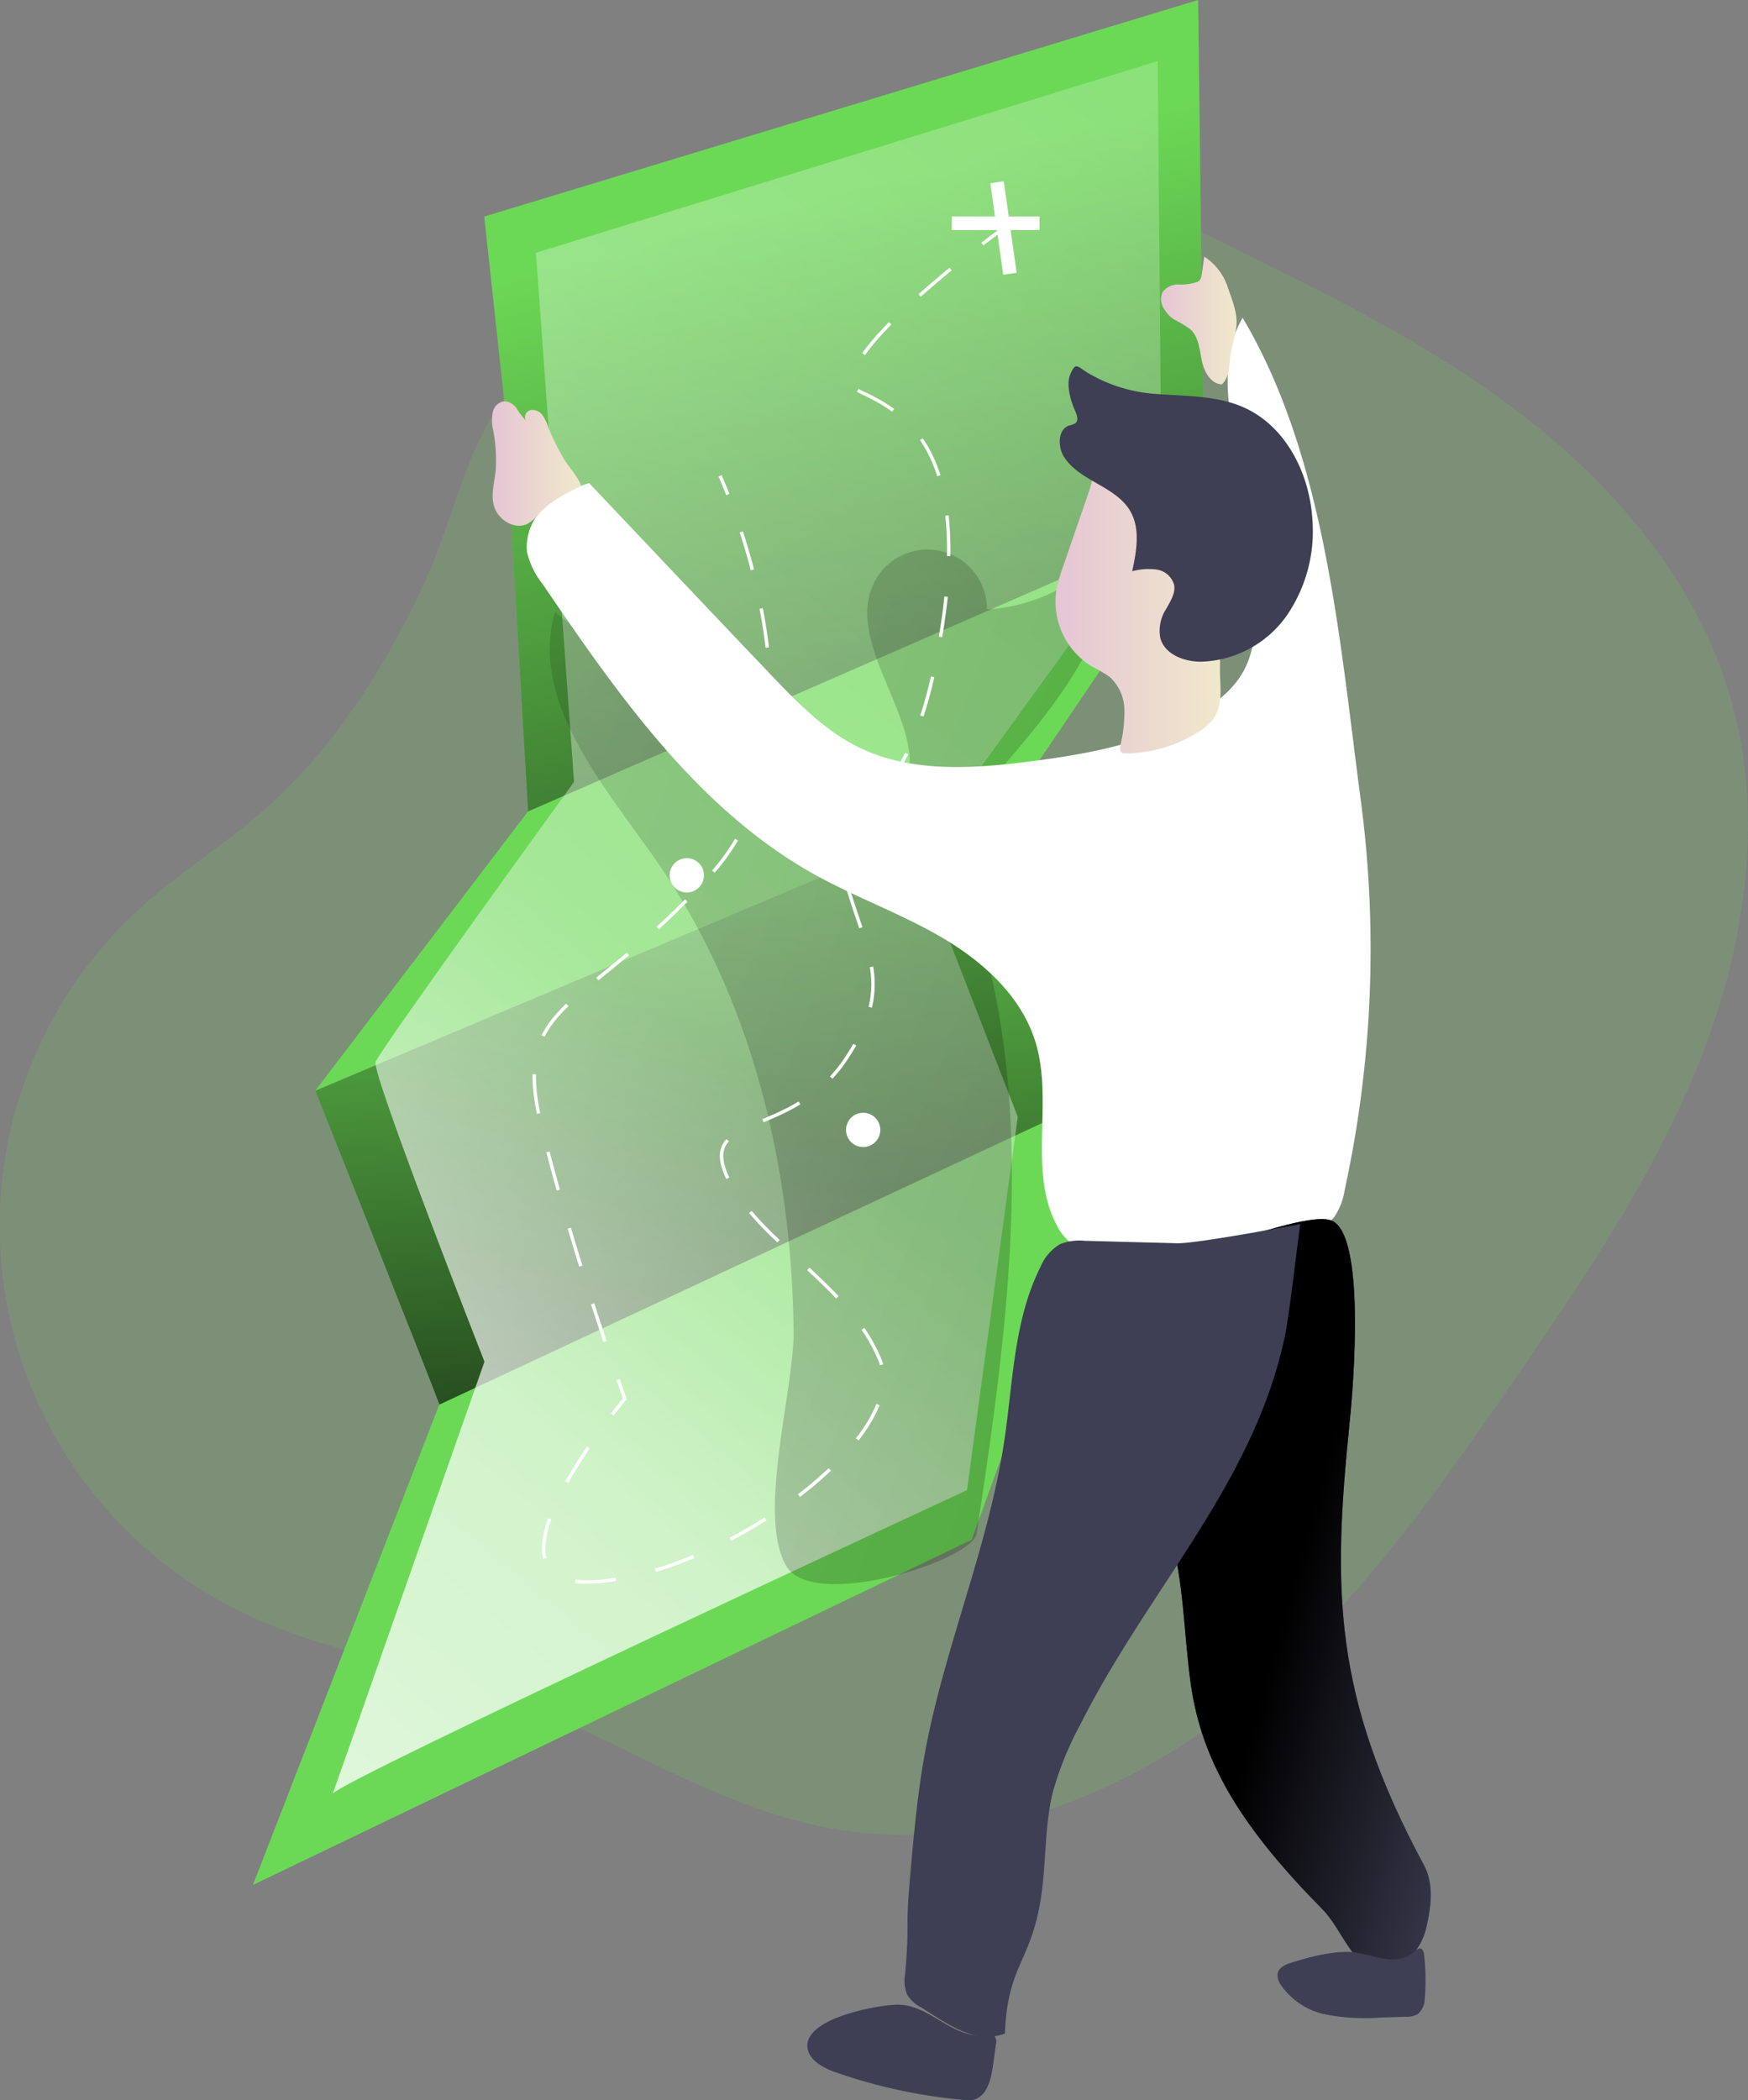 <svg id="Layer_1" data-name="Layer 1" xmlns="http://www.w3.org/2000/svg" xmlns:xlink="http://www.w3.org/1999/xlink" viewBox="0 0 297.63 357.51"><rect x="0" y="0" width="297.63" height="357.51" fill="#808080" stroke="none"/><defs><linearGradient id="linear-gradient" x1="151.47" y1="135.18" x2="165.11" y2="307.87" gradientUnits="userSpaceOnUse"><stop offset="0" stop-opacity="0"/><stop offset="0.99"/></linearGradient><linearGradient id="linear-gradient-2" x1="137.87" y1="33.69" x2="193.05" y2="248.58" xlink:href="#linear-gradient"/><linearGradient id="linear-gradient-3" x1="400.54" y1="-127.63" x2="-38.33" y2="399.53" gradientUnits="userSpaceOnUse"><stop offset="0.02" stop-color="#fff" stop-opacity="0"/><stop offset="0.58" stop-color="#fff" stop-opacity="0.39"/><stop offset="0.68" stop-color="#fff" stop-opacity="0.68"/><stop offset="1" stop-color="#fff"/></linearGradient><linearGradient id="linear-gradient-4" x1="-65.94" y1="87.61" x2="572.89" y2="333.02" xlink:href="#linear-gradient"/><linearGradient id="linear-gradient-5" x1="215.1" y1="112.6" x2="243.69" y2="112.6" gradientUnits="userSpaceOnUse"><stop offset="0" stop-color="#e5c5d5"/><stop offset="0.42" stop-color="#ead4d1"/><stop offset="1" stop-color="#f0e9cb"/></linearGradient><linearGradient id="linear-gradient-6" x1="119.13" y1="87.75" x2="134.35" y2="87.75" xlink:href="#linear-gradient-5"/><linearGradient id="linear-gradient-7" x1="233.06" y1="63.45" x2="245.94" y2="63.45" xlink:href="#linear-gradient-5"/><linearGradient id="linear-gradient-8" x1="298.98" y1="289.59" x2="255.15" y2="277.42" xlink:href="#linear-gradient"/></defs><title>Open Maps</title><path d="M79.93,147.14c-6.61,5.72-14.09,10.39-20.57,16.26a73.1,73.1,0,0,0,17.32,120c13.91,6.72,29.56,8.86,44.1,14.1,19.37,7,36.88,19.49,57.2,22.85,24.24,4,49.13-5.93,68.3-21.3s33.55-35.76,47.48-56c11.87-17.23,23.7-34.75,31.32-54.24s10.79-41.38,4.88-61.45c-5.61-19-19-35.06-34.62-47.27s-33.62-21-51.45-29.76C230.67,43.85,217,37.25,202.25,36.63c-25.64-1.06-59.59,18.76-77.75,36.19-9.23,8.86-11.45,23.63-16.72,35C101,122.5,92.26,136.45,79.93,147.14Z" transform="translate(-35.4 -8.88)" fill="#6cd956" opacity="0.18" style="isolation:isolate"/><polygon points="74.82 239.08 43.07 320.9 165.44 262.13 194.06 183.11 74.82 239.08" fill="#6cd956"/><path d="M110.22,248c-.62-1.86-21.12-53.42-21.12-53.42l119.26-50.31,14.91,50.93Z" transform="translate(-35.4 -8.88)" fill="#6cd956"/><path d="M110.22,248c-.62-1.86-21.12-53.42-21.12-53.42l119.26-50.31,14.91,50.93Z" transform="translate(-35.4 -8.88)" fill="url(#linear-gradient)"/><polygon points="89.91 138.14 53.7 185.66 172.97 135.35 205.15 87.83 89.91 138.14" fill="#6cd956"/><polygon points="85.86 68.28 82.45 36.87 204 0 204.59 46.82 205.15 87.83 89.91 138.14 85.86 68.28" fill="#6cd956"/><polygon points="85.86 68.28 82.45 36.87 204 0 204.59 46.82 205.15 87.83 89.91 138.14 85.86 68.28" fill="url(#linear-gradient-2)"/><path d="M126.66,51.92,133.14,142S100,187.71,99.34,189.7s18.55,51,18.55,51-26.51,75.55-25.84,73.56,108-51.69,108-51.69L208.69,199l-17.23-44.4,41.75-57.66-.69-77.66Z" transform="translate(-35.4 -8.88)" fill="url(#linear-gradient-3)"/><path d="M147,155.19c-9-12.89-21.41-27-17.11-42.13a195.85,195.85,0,0,0,58.25,31.83c8.13-10.12-9.74-25.36-3.86-36.92a10.14,10.14,0,0,1,19.17,4.65,28.85,28.85,0,0,0,21.76-11.79c.53,17.49-13.06,31.69-24.61,44.84-1.51,1.72-3.07,3.61-3.29,5.88-.18,1.88.59,3.71,1.3,5.47,14.3,35.29,8.82,75.09,3.11,112.74,0,4.6-27.79,13.49-32.41,5.77-5.09-8.52,1.34-30.2,1.22-40C170.2,207.22,163.41,178.59,147,155.19Z" transform="translate(-35.4 -8.88)" opacity="0.44" fill="url(#linear-gradient-4)"/><path d="M135.72,91.13a21,21,0,0,0-7.5,4.06,9,9,0,0,0-3.09,7.66,13.79,13.79,0,0,0,2.61,5.39c12.89,18.92,26.51,38.53,46.54,49.62,7.1,3.92,14.82,6.66,21.79,10.8s13.41,10.05,15.7,17.83c3,10.06-1.37,21.73,3.58,31a8.39,8.39,0,0,0,2.86,3.32,11.1,11.1,0,0,0,4.94,1.22c11.89,1,24.36,1.76,35.27-3.08a10.17,10.17,0,0,0,4.19-2.92,11.67,11.67,0,0,0,1.77-4.66,192.81,192.81,0,0,0,2.73-66.16c-3.65-27.47-6-58.4-20.13-82.23-4.34,7.42-2.15,16.73-.66,25.2,1.11,6.36,1.75,12.79,2.39,19.22.54,5.37,1,11.14-1.64,15.85-1.84,3.27-5,5.62-8.25,7.45-8.63,4.82-18.6,6.63-28.41,7.86-9.61,1.21-19.83,1.84-28.57-2.35-6.07-2.92-10.85-7.9-15.49-12.78C156,112.57,146,102,135.72,91.13Z" transform="translate(-35.4 -8.88)" fill="#fff"/><path d="M216.42,105.31a25.11,25.11,0,0,0-1.17,4.15,12.94,12.94,0,0,0,6.12,12.92,21.37,21.37,0,0,1,3,1.77,7.69,7.69,0,0,1,2.48,5.45,23.39,23.39,0,0,1-.67,6.1c-.1.5-.12,1.17.35,1.38a1.14,1.14,0,0,0,.45.06,23.48,23.48,0,0,0,12.33-3.56,8.79,8.79,0,0,0,2.94-2.71c1.17-2,1-4.4.89-6.68-.18-6,.85-12,.47-18s-2.53-12.32-7.51-15.68a14.74,14.74,0,0,0-7.19-2.37c-1.73-.13-5.31-.32-6.72.91-.77.68-1,2.45-1.33,3.38q-.78,2.25-1.55,4.5Z" transform="translate(-35.4 -8.88)" fill="url(#linear-gradient-5)"/><path d="M231.57,75.89c5.29.48,10.82.2,15.67,2.38,7.15,3.22,11.16,11.28,11.62,19.1a25.35,25.35,0,0,1-4.36,16.3,18.51,18.51,0,0,1-14.6,7.86c-2.86,0-6.15-1.21-6.93-4a6.82,6.82,0,0,1,1-5c.71-1.29,1.63-2.67,1.34-4.11a3.63,3.63,0,0,0-3-2.58,10.52,10.52,0,0,0-4.13.29c.74-3.43,1.42-7.24-.35-10.27-2.51-4.28-8.81-5.1-11.36-9.36-1-1.75-.91-4.58,1-5.19a3.08,3.08,0,0,0,1.05-.39c.58-.52.23-1.45-.09-2.16-.68-1.51-1.51-4.32-.85-6,1-2.51,1.3-1.37,3.21-.3A26,26,0,0,0,231.57,75.89Z" transform="translate(-35.4 -8.88)" fill="#3e3e54"/><path d="M105.49,191.79" transform="translate(-35.4 -8.88)" fill="none" stroke="#6cd956" stroke-miterlimit="10" stroke-width="0.95"/><path d="M128.69,81.46a6.87,6.87,0,0,0-1-2,2.08,2.08,0,0,0-2-.75,1.25,1.25,0,0,0-.76,1.78,14,14,0,0,1-1.52-2,2.71,2.71,0,0,0-2.09-1.29,2.29,2.29,0,0,0-2,1.8,6.78,6.78,0,0,0,0,2.87,27,27,0,0,1,.5,6.94c-.2,2-.85,4.09-.35,6.06.6,2.45,3.51,4.3,5.77,3.18a8.65,8.65,0,0,0,2.23-2c2-2.08,4.35-3.18,6.88-4.43-.52-1.59-2.12-3.22-3-4.73A41.92,41.92,0,0,1,128.69,81.46Z" transform="translate(-35.4 -8.88)" fill="url(#linear-gradient-6)"/><path d="M244.52,58a9.88,9.88,0,0,0-4.07-5.43L240,55.7a1.66,1.66,0,0,1-.27.81,1.23,1.23,0,0,1-.52.38,8.47,8.47,0,0,1-3.1.42,3.35,3.35,0,0,0-2.74,1.26,2.92,2.92,0,0,0,.26,2.94,5.48,5.48,0,0,0,1.65,1.74,20.38,20.38,0,0,1,2.81,1.7c1.41,1.3,1.55,3.42,1.93,5.29s1.51,4,3.42,4.08c1.09-1,1.26-2.61,1.37-4.08.15-2.09,1-4.09,1.13-6.14S245.15,59.81,244.52,58Z" transform="translate(-35.4 -8.88)" fill="url(#linear-gradient-7)"/><path d="M277.89,326.47c1.7,3.16,1.18,7.2.34,10.7s-3.59,6.81-7.17,7.05c-5.26.35-6.82-6.57-10.52-10.32-13.34-13.54-20.44-24.6-22.38-38.26-1.22-8.67-1.14-17.58-3.62-26-1.93-6.53-5.36-12.52-7.35-19-2.73-8.88-2.68-18.33-2.62-27.62q9.6-1,19.12-2.67c3.73-.64,15.1-5,18.43-3.68,5.79,2.38,3.77,27.63,3.11,34.11C262.29,279.46,262.29,297.48,277.89,326.47Z" transform="translate(-35.4 -8.88)" fill="#3e3e54"/><path d="M277.89,326.47c1.7,3.16,1.18,7.2.34,10.7s-3.59,6.81-7.17,7.05c-5.26.35-6.82-6.57-10.52-10.32-13.34-13.54-20.44-24.6-22.38-38.26-1.22-8.67-1.14-17.58-3.62-26-1.93-6.53-5.36-12.52-7.35-19-2.73-8.88-2.68-18.33-2.62-27.62q9.6-1,19.12-2.67c3.73-.64,15.1-5,18.43-3.68,5.79,2.38,3.77,27.63,3.11,34.11C262.29,279.46,262.29,297.48,277.89,326.47Z" transform="translate(-35.4 -8.88)" fill="url(#linear-gradient-8)"/><path d="M206.51,355.07c.44-12,4.71-12.2,6.28-24.15.74-5.66.52-11.47,1.89-17a56.23,56.23,0,0,1,4.69-11.5c11.65-23.19,29.71-41.1,34.9-66.53.68-3.34,2.32-17.54,2.54-18.63,0,0-17.63,3.37-21,3.28l-15.71-.42a9,9,0,0,0-4.17.55,8.09,8.09,0,0,0-3.36,3.88c-4.58,9.1-4.67,19.68-6.19,29.75-2.72,18.09-10.23,35.15-13.52,53.15-1.29,7.12-1.92,14.34-2.55,21.54-.78,9,0,7-.8,16a6.3,6.3,0,0,0,.38,3.53,6.22,6.22,0,0,0,2.4,2.14C196.79,353.51,201.55,357,206.51,355.07Z" transform="translate(-35.4 -8.88)" fill="#3e3e54"/><path d="M237.3,40.55" transform="translate(-35.4 -8.88)" fill="none" stroke="#6cd956" stroke-miterlimit="10" stroke-width="1.24"/><path d="M172.87,357c-.1,2.42,2.56,3.9,4.85,4.69a91.15,91.15,0,0,0,21.72,4.69,5.72,5.72,0,0,0,1.6,0c2.29-.47,3.07-3.3,3.4-5.62l.54-3.85a1.57,1.57,0,0,0-.23-1.33c-.35-.36-.94-.28-1.45-.22-6,.7-9.68-5.53-15.52-5.18C184.31,350.34,173.08,352.45,172.87,357Z" transform="translate(-35.4 -8.88)" fill="#3e3e54"/><path d="M255.32,343c-1,.3-2.1.78-2.36,1.78a2.76,2.76,0,0,0,.51,2,12.2,12.2,0,0,0,7.7,5.06,35.76,35.76,0,0,0,9.42.51l4.21-.13a3.82,3.82,0,0,0,2-.45A3.61,3.61,0,0,0,278,349a37,37,0,0,0-.13-7.36c-.05-.38-.15-.82-.5-1s-.88.23-1.23.55c-2.89,2.61-6.87.44-10.11.06C262.58,340.91,258.55,342,255.32,343Z" transform="translate(-35.4 -8.88)" fill="#3e3e54"/><path d="M158,89.9s.53,1.15,1.33,3.18" transform="translate(-35.4 -8.88)" fill="none" stroke="#fff" stroke-miterlimit="10" stroke-width="0.58"/><path d="M161.62,99.43c4.6,14.18,10.28,41-4.9,58-21.42,24-34.41,21.42-29.21,42.84,3.58,14.77,9,31.4,12,40.3" transform="translate(-35.4 -8.88)" fill="none" stroke="#fff" stroke-miterlimit="10" stroke-width="0.58" stroke-dasharray="6.74 6.74"/><path d="M140.64,243.75c.72,2.07,1.15,3.26,1.15,3.26s-.86,1-2.15,2.7" transform="translate(-35.4 -8.88)" fill="none" stroke="#fff" stroke-miterlimit="10" stroke-width="0.58"/><path d="M135.58,255.31c-6.45,9.52-13.73,23.73,1,22.86,22.07-1.3,53.88-24.67,48.69-37.65s-20.78-20.13-26-31.17,11-6.49,20.12-20.12,2.6-18.83-.65-33.11,9.74-2,16.24-35.71-4.55-40.9-13-44.79c-6.17-2.85,9.19-16.12,17.89-23.05" transform="translate(-35.4 -8.88)" fill="none" stroke="#fff" stroke-miterlimit="10" stroke-width="0.58" stroke-dasharray="6.92 6.92"/><path d="M202.66,50.43c1.69-1.3,2.75-2.08,2.75-2.08" transform="translate(-35.4 -8.88)" fill="none" stroke="#fff" stroke-miterlimit="10" stroke-width="0.58"/><line x1="169.77" y1="31.03" x2="171.96" y2="46.61" fill="none" stroke="#fff" stroke-miterlimit="10" stroke-width="2.31"/><line x1="162.06" y1="38.01" x2="177" y2="38.01" fill="none" stroke="#fff" stroke-miterlimit="10" stroke-width="2.31"/><circle cx="146.97" cy="192.36" r="2.92" fill="#fff"/><circle cx="116.94" cy="149.02" r="2.92" fill="#fff"/></svg>